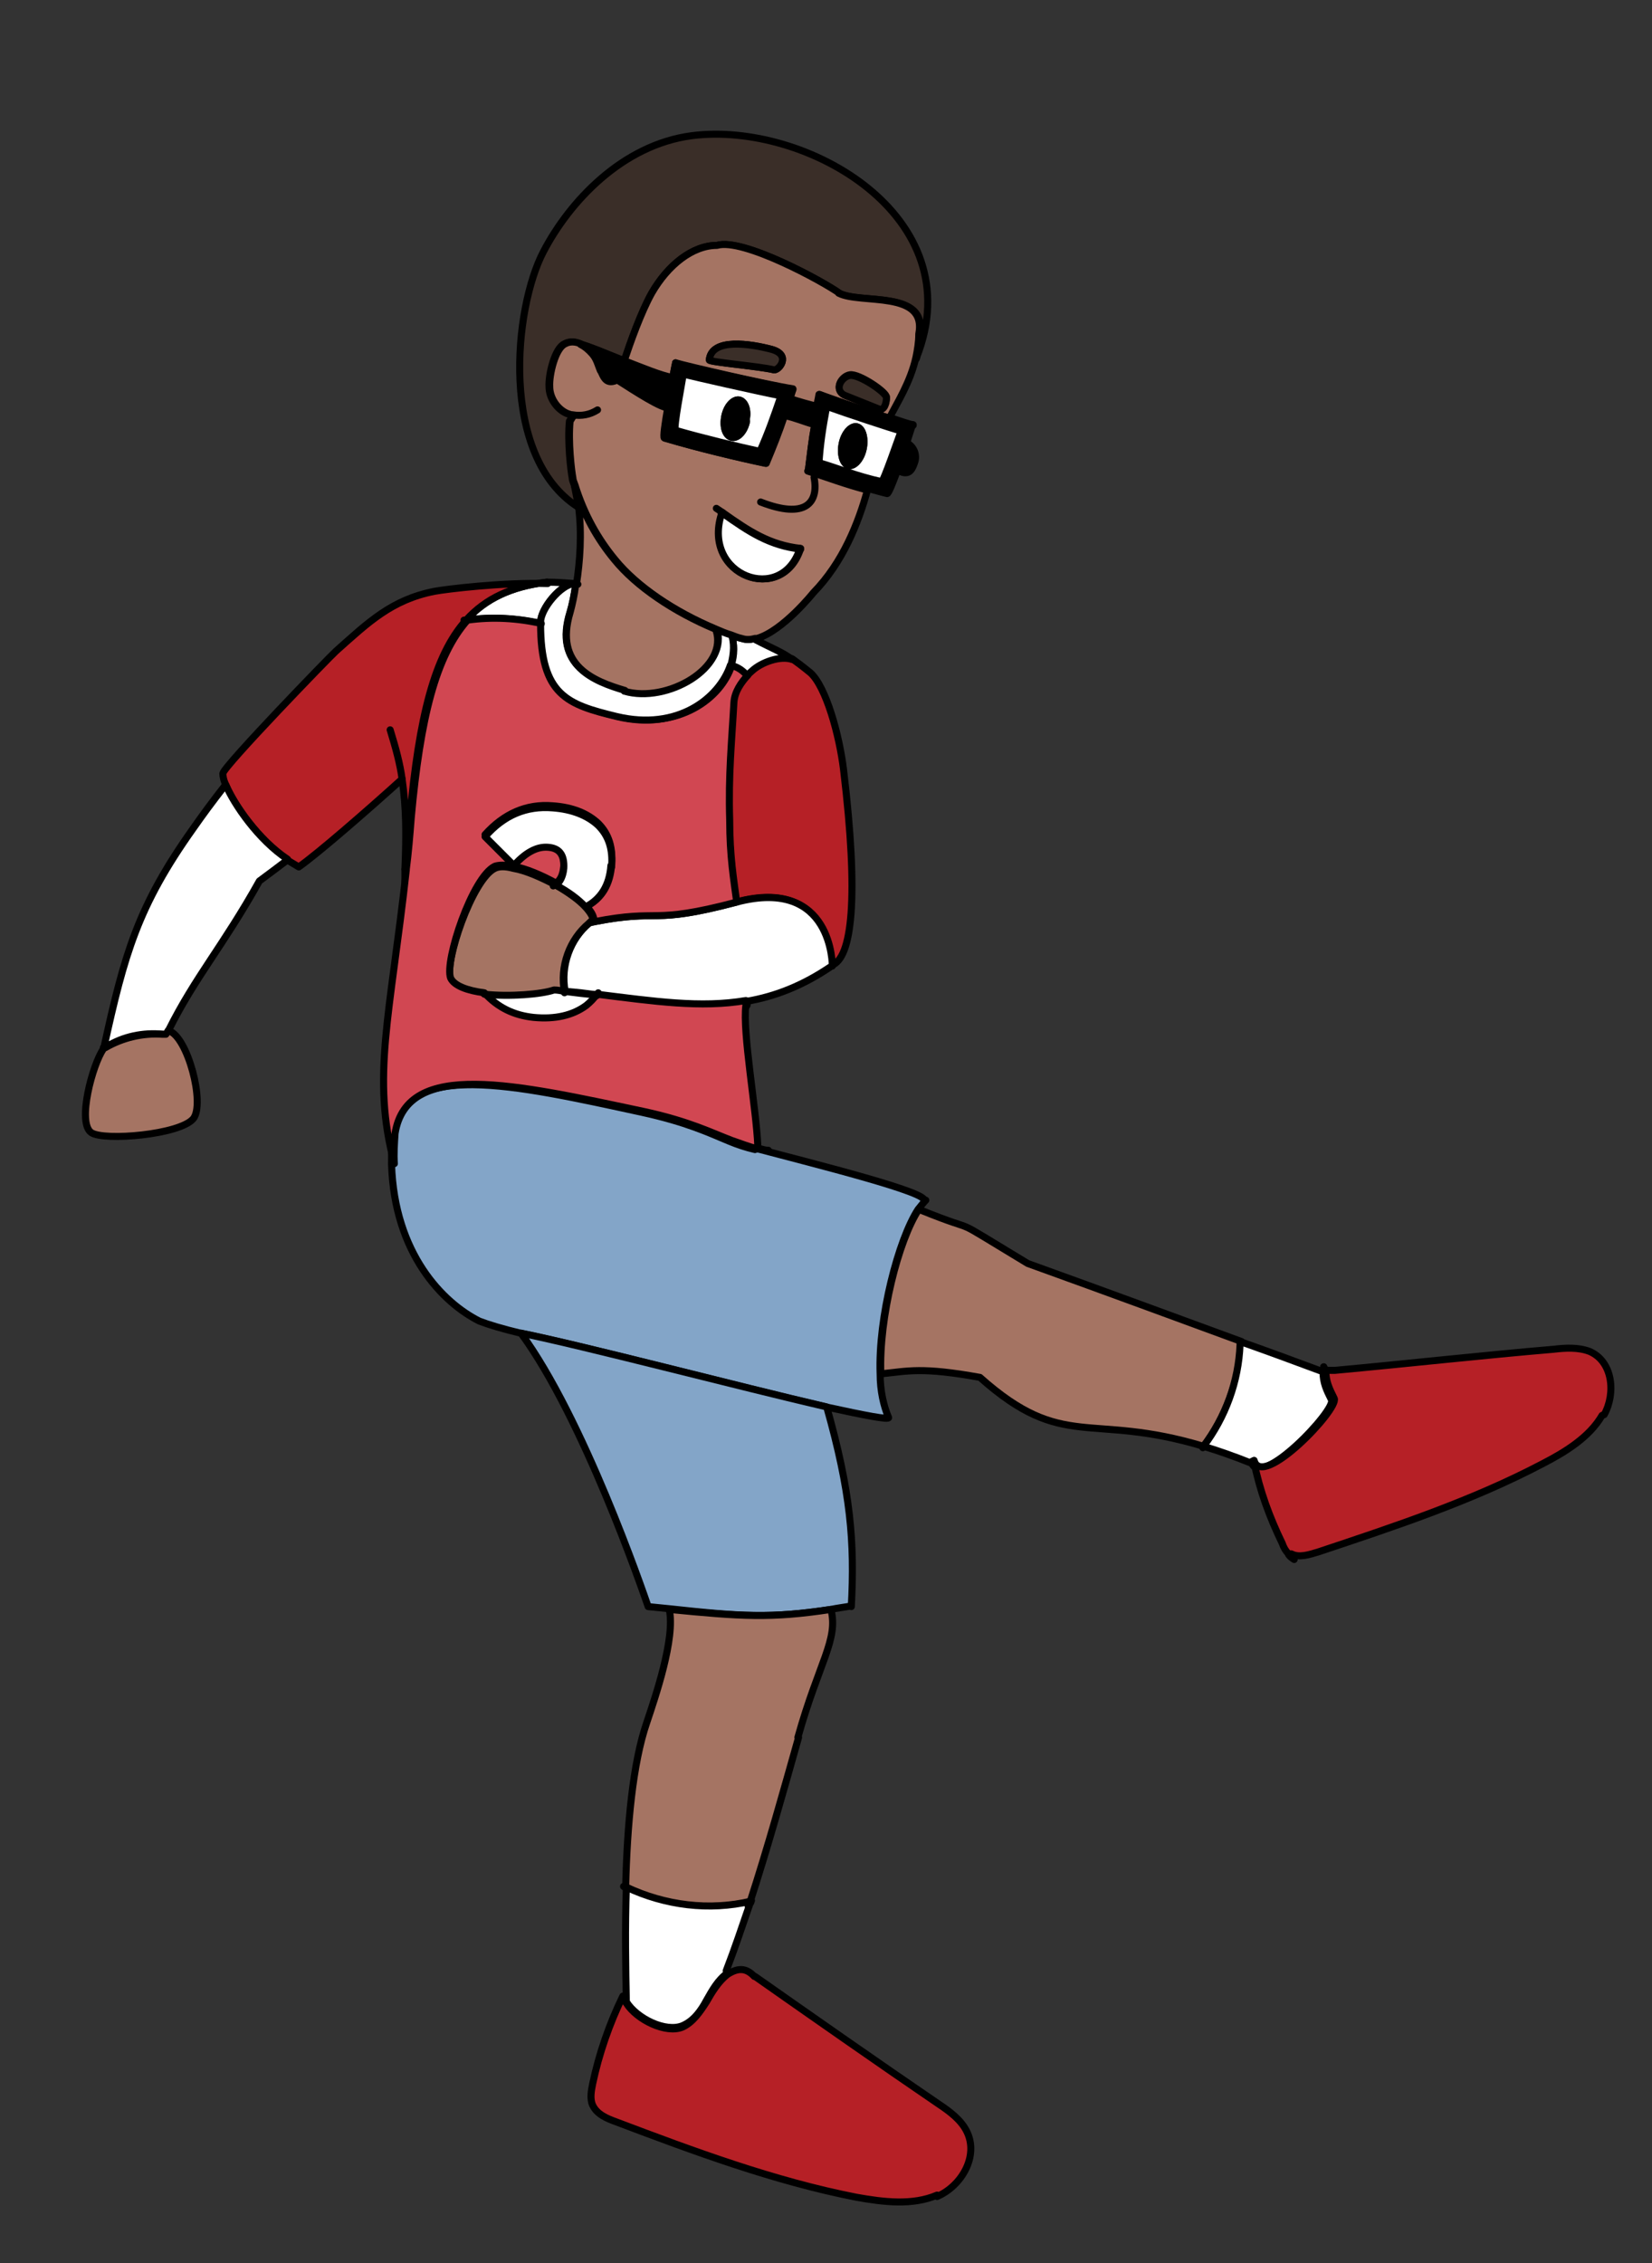 <?xml version="1.0" encoding="UTF-8"?><svg id="usa" xmlns="http://www.w3.org/2000/svg" width="235" height="321.9" viewBox="0 0 235 321.9"><rect x="0" y="0" width="235" height="321.9" fill="#333333" stroke="none"/><defs><style>.cls-1{fill:#3a2e28;}.cls-1,.cls-2,.cls-3,.cls-4,.cls-5,.cls-6,.cls-7,.cls-8{stroke:#000;stroke-linecap:round;stroke-linejoin:round;}.cls-2{fill:#83a5c8;}.cls-3{fill:#b62026;}.cls-4{fill:#d14752;}.cls-5{fill:#a57463;}.cls-6{fill:#fff;}.cls-7{fill:none;}</style></defs><path class="cls-6" d="M81.7,83c-1.9,0-4.8,3.5-4.8,5.5v.2c-3.5-.8-7.1-1-10.6-.5,2.8-3.1,6.5-4.8,11.5-5.4h0c1.4,0,2.7.1,3.9.2Z"/><path class="cls-3" d="M77.8,82.8c-5,.6-8.7,2.3-11.5,5.4-4.5,5-6.7,13.8-8,28.1-.2,2.6-.5,5-.7,7.3.2-4.8.2-8.6-.4-12.8h0c-5.2,4.7-12,10.6-14.7,12.5-.5-.3-1-.6-1.5-.9-4.2-2.9-7.6-7.8-8.8-10.6-.4-.8-.5-1.4-.5-1.8.2-1.1,15.3-16.7,16.1-17.4,4.6-4.1,7.9-7.3,14-8.5,1.6-.3,9.7-1.3,16.1-1.1Z"/><path class="cls-6" d="M40.9,122.3h0c-1.7,1.3-2.4,1.8-4,3-5.2,9.3-9.1,13.6-12.9,21.2,0,.2-.2.4-.3.6h-.5c-2.8-.3-5.7.3-8.1,1.8h-.3c2.9-13.2,4.8-20,12.7-31.1,1.4-2,2.5-3.5,4.6-6.2,1.2,2.8,4.6,7.8,8.8,10.6Z"/><path class="cls-5" d="M27.5,159.1c-1.9,2.3-12.7,3.2-14.5,2-2.1-1.4.2-9.8,1.7-11.9,0,0,0-.2,0-.2h.3c2.4-1.4,5.3-2.1,8.1-1.9h.5c0,0,.2-.3.3-.5h.1c2.7.8,5.2,10.4,3.5,12.5Z"/><path class="cls-3" d="M118.3,137.4s0-12.8-13.6-9.1c-.4-3.1-.9-6.4-1-11.7-.2-6.3.3-11.1.6-16.7,0-1.5.9-2.8,2-3.9.2-.2.4-.5.7-.7,1.3-1.2,4-2.2,5.7-1.6h0c.7.5,1.5,1.1,2.6,2,2.2,2,4.1,8.8,4.7,13.8,2.2,18.3,1.2,26.8-1.7,27.8Z"/><path class="cls-7" d="M107.6,91c0,0-.1,0-.2,0"/><path class="cls-6" d="M118.3,137.4c-4.1,2.8-8,4.3-12,5,0,0-.1,0-.1,0h0c-6.4,1.1-13.1.2-21.2-.9-1.5-.2-3-.4-4.6-.5-.7-3.6.7-7.5,3.5-9.8.2,0,.4,0,.6-.1,9.7-1.9,7.8.5,20.3-2.8,13.7-3.6,13.6,9.1,13.6,9.1Z"/><path class="cls-7" d="M83.8,131.3s-.1,0-.2,0"/><path class="cls-7" d="M56.2,166.6c-.1-.4-.2-.7-.3-1.1"/><path class="cls-5" d="M84.4,131h-.3c0,.1-.2.2-.3.3-2.8,2.3-4.2,6.2-3.5,9.8-.5,0-1-.1-1.5-.2-1.8.6-6.3,1-9.9.6h0c-2.4-.3-4.3-.9-4.8-2.1-1-2.4,3.1-14.4,6.3-15.9.6-.3,1.5-.3,2.6,0,1.8.3,4,1.3,6.1,2.4,1.7,1,3.3,2.1,4.2,3.1.6.7,1.1,1.4,1.1,2Z"/><path class="cls-7" d="M106.3,142.7c0,.1,0,.3-.1.4"/><path class="cls-7" d="M57.6,123.7c0,.6,0,1.2,0,1.8"/><path class="cls-7" d="M57.2,110.8c-.3-2.2-.9-4.4-1.7-7"/><path class="cls-2" d="M131.7,170.7c-.3.3-.7.8-1.1,1.3h0c-2.8,4.3-5.7,15.4-5.4,23.4,0,2.4.5,4.6,1.2,6.2.2.4-3.4-.3-8.9-1.5-12.5-2.9-34.5-8.7-43.5-10.5-2.5-.6-4.5-1.2-5.8-1.7-5.2-2.6-12.1-9.6-12.5-22.3h0c0-1.4,0-2.8.1-4.3,1.7-10.6,17.1-7.1,35.5-3.1,6.4,1.4,9.5,2.9,12.4,4.1,1.2.5,2.4.9,3.7,1.2v-.2c8.3,2.2,25.2,6.4,24,7.5Z"/><path class="cls-7" d="M107.8,163.2c-1.6-.4-3-.8-3.7-1.1"/><path class="cls-2" d="M121.1,228.4c-1,.2-2,.3-2.9.5-8.5,1.3-12.9,1-23-.1-1-.1-2-.2-3-.3-.8-2.3-9.2-26.8-18.1-38.9,8.9,1.8,31,7.6,43.5,10.5,3.4,12,4,19.2,3.5,28.4Z"/><path class="cls-5" d="M113.6,247.1c-2.2,7.8-4.4,15.7-6.9,23.4-5.9,1.3-12.2.6-17.7-2,.2-8.8,1-17.7,3-23.5,1.2-3.6,4.1-12,3.2-16.1h0c10.2,1,14.5,1.3,23,0h0c1.1,4.3-1.7,7.5-4.7,18.2Z"/><path class="cls-6" d="M106.7,270.7c-1.1,3.2-2.2,6.5-3.4,9.6l.2.3c-1.4,1-2.2,2.5-3,3.9-.8,1.5-1.8,2.9-3.4,3.6-2.4,1-6.5-1-8-3.4-.1-4.7-.2-10.5,0-16.3,5.5,2.6,11.8,3.4,17.7,2,0,0,0,.2,0,.2Z"/><path class="cls-3" d="M133.3,312.2c-3.5,1.5-7.6,1-11.5.3-11.7-2.3-23-6.5-34.1-10.7-1.4-.5-2.8-1.1-3.4-2.4-.4-.9-.2-2,0-3,.9-4.3,2.4-8.6,4.3-12.5,0,.3.3.7.5,1,1.5,2.4,5.7,4.4,8,3.4,1.5-.7,2.5-2.2,3.4-3.6.8-1.4,1.7-2.9,3-3.9,0,0,0,0,0,0,1.4-.9,2.6-1,3.8.3h.1c8.7,6.1,17.4,12.2,26.2,18.2,1.5,1,3.1,2.2,3.9,3.8,1.8,3.5-.7,7.8-4.2,9.3Z"/><path class="cls-5" d="M176.6,190.8v.4c-.4,5.3-2.3,10.4-5.4,14.5-16.3-4.9-19.9.8-31.8-9.8-8.3-1.5-10.2-.9-14.1-.5-.3-8,2.5-19,5.4-23.4h0c10.1,4.1,2.9.1,15.5,7.7,12.2,4.4,20.3,7.4,30.4,11.1Z"/><path class="cls-6" d="M178.2,207.8c0,0,0,.2,0,.3h-.2c-2.5-1-4.8-1.8-6.8-2.4,3.1-4.1,5-9.2,5.2-14.5v-.4c3.7,1.3,7.5,2.7,11.8,4.3,0,1.6.5,2.6,1.2,4,.7,1.4-10.3,13-11.4,8.8Z"/><path class="cls-7" d="M189.3,195c-.7,0-.9-.4-1-.6"/><path class="cls-7" d="M188.3,194.4s0,0,0,0c0,0,0,.3,0,.6"/><path class="cls-3" d="M227.9,201.3c-1.8,3.1-5.2,5.2-8.5,6.9-10.1,5.3-21,8.9-31.8,12.5-1.3.4-2.8.9-3.9.3h-.4c-.4-.4-.7-.9-.9-1.5-1.8-3.7-3.2-7.5-4-11.5,0,0,0-.2,0-.3,1.1,4.2,12.1-7.3,11.4-8.8-.7-1.4-1.2-2.4-1.2-4,.3,0,.6,0,1,0,0,0,.2,0,.3,0,9.8-.9,21.6-2.2,31.1-3,1.7-.2,3.5-.3,5.1.3,3.3,1.4,3.8,5.9,2.1,9Z"/><path class="cls-7" d="M184.1,221.8c-.3-.2-.6-.4-.8-.7"/><path class="cls-6" d="M84.9,141.6c-.4.6-.9,1.1-1.5,1.6-1.9,1.4-4.4,2-7.5,1.7-2.8-.2-5.1-1.4-7-3.5,3.6.4,8.2,0,9.9-.6.5,0,1,.1,1.5.2,1.6.2,3.1.4,4.6.5Z"/><path class="cls-4" d="M107.8,163.2v.2c-1.3-.3-2.5-.8-3.7-1.2-2.9-1.1-6-2.7-12.4-4.1-18.4-3.9-33.8-7.5-35.5,3.1-.1,1.5-.2,2.9-.1,4.3-3.3-12.3-.6-21,1.7-41.8,0,0,0,0,0-.1.3-2.3.5-4.7.7-7.3,1.3-14.3,3.5-23,8-28.1,3.5-.5,7.1-.3,10.6.5,0,10.3,3.8,11.5,10.8,13.2,8.7,2,14.7-2.6,16.2-7.3h.2c.8.3,1.6.8,2.1,1.4h0c-1,1.1-1.9,2.4-2,3.9-.3,5.5-.8,10.3-.6,16.7,0,5.3.6,8.6,1,11.7-12.5,3.3-10.6.9-20.3,2.8-.2,0-.4,0-.6.1,0,0,.2-.1.3-.2h.3c0-.7-.4-1.4-1.1-2.1,2.2-1.1,3.4-3.1,3.6-5.9.2-2.5-.4-4.4-1.9-5.9-1.5-1.4-3.6-2.3-6.5-2.5-3.7-.3-6.9,1.1-9.6,4.1l4.1,4.1c1.7-1.9,3.3-2.7,4.8-2.6,1.7.1,2.4,1.1,2.3,3-.1,1.2-.5,2-1.1,2.4-2-1.1-4.3-2.1-6.1-2.4-1.1-.2-2-.2-2.6,0-3.2,1.5-7.2,13.5-6.3,15.9.5,1.1,2.4,1.8,4.8,2.1h0c1.9,2.1,4.2,3.2,7,3.5,3.1.3,5.6-.3,7.5-1.7.6-.5,1.1-1,1.5-1.6,8.1,1,14.8,2,21.2.9h0v.7c-.5,3.8,1.5,14.8,1.7,20Z"/><path class="cls-7" d="M109.3,163.6c-.5,0-1-.2-1.5-.3"/><path class="cls-6" d="M112.7,93.8h0c-1.7-.6-4.4.4-5.7,1.6-.2.2-.5.4-.7.7h0c-.6-.7-1.3-1.2-2.1-1.4h-.2c.5-1.6.5-3.1,0-4.4.5.2,1,.4,1.5.5.6.2,1.2.2,1.9,0,0,0,0,0,.1,0v.2c2.5,1.3,3.7,1.7,5.2,2.8Z"/><path class="cls-6" d="M103.9,94.6c-1.6,4.7-7.5,9.4-16.2,7.3-7-1.7-10.8-3-10.8-13.2v-.2c0-1.9,2.9-5.4,4.8-5.5,0,0,.2,0,.2,0-.2,1.6-.5,3-.8,4-2.4,7.6,3.3,9.8,7.8,11.1,6.1,1.8,15-3.4,13-8.8h0c.7.3,1.4.6,2.1.8.5,1.3.4,2.8,0,4.4Z"/><path class="cls-7" d="M82,83c0,0-.2,0-.3,0"/><path class="cls-7" d="M77,88.7s0,0,0,0"/><path class="cls-7" d="M66.3,88.2c0,0-.2,0-.3,0"/><path class="cls-7" d="M106.4,271l.3-.4c0,0,.1-.2.2-.3,0,0,0,0-.1,0"/><path class="cls-7" d="M89,268.4c-.1,0-.2,0-.3-.1"/><path class="cls-7" d="M171.3,205.7c0,0-.1.1-.2.2"/><path class="cls-1" d="M130.8,47.5c1.2-6.3-8.3-4.2-11.4-5.8-2.2-1.6-13.7-7.9-17.4-6.8-3.5,0-7,2.8-9.3,6.8-1.5,2.7-3,6.9-3.9,9.6-2.5-1-4.9-2-6.3-2.4-.7-.3-1.5-.4-2.2,0-1.4.6-2.3,4.4-2.2,6.1,0,1.6,1.1,3.2,2.5,3.8.3.1.6.2.9.3l-.5.8c-.3,2.9.2,7.1.4,8.1,0,.3.2.7.3,1,.2,1,.4,2.1.6,3.1h-.1c-11.2-7.2-9.1-28.3-4.9-36.3,3.7-7.1,11.2-15.2,21.1-16.5,16.3-2.1,39.9,11.5,32,31.5.2-1,.4-2.1.4-3.3Z"/><path class="cls-7" d="M130.4,50.8c0,0,0,.2-.1.3"/><path class="cls-5" d="M115,66.8c.3-2.4.5-4.3.9-6.4h0c-1.5-.4-2.8-1-4.3-1.3-.8,2.4-1.6,4.4-2.6,6.8-3.8-.8-9.9-2.2-14.4-3.6-.2,0,0-2.1.5-4.4h0c-1,.1-4.7-2.3-7.2-3.9-1.6.8-2-.2-2.5-1.4-.3-.7-.5-1.6-1.1-2.3-.5-.6-1.1-1.1-1.7-1.4-.7-.3-1.5-.4-2.2,0-1.4.6-2.3,4.4-2.2,6.1,0,1.6,1.1,3.2,2.5,3.8.3.1.6.2.9.3l-.5.8c-.3,2.9.2,7.1.4,8.1,0,.3.2.7.3,1,1.3,4.2,3.3,7.7,5.7,10.6,3.1,3.8,8.4,7.4,14.4,9.9.7.3,1.4.6,2.1.8.5.2,1,.4,1.5.5.6.2,1.2.2,1.9,0,0,0,0,0,.1,0,0,0,.2,0,.2,0,3.7-1.1,8-6.5,8-6.5,4.2-4.3,6.4-9.9,7.7-14.6-3.1-.8-5.7-1.8-8.5-2.7ZM102.6,73.1l.2-.2c3.8,2.7,6.7,4.6,11.1,5.1-2.6,8.1-13.9,3.9-11.2-4.8Z"/><path class="cls-6" d="M113.8,78c-2.6,8.1-13.9,3.9-11.2-4.8l.2-.2c3.8,2.7,6.7,4.6,11.1,5.1Z"/><path class="cls-7" d="M123.8,68.6c0,.3-.2.6-.3.9"/><path class="cls-5" d="M119.4,41.7c-2.2-1.6-13.7-7.9-17.4-6.8-3.5,0-7,2.8-9.3,6.8-1.5,2.7-3,6.9-3.9,9.6,2.6,1,5.2,2.1,6.9,2.4h0c.2-1,.3-1.8.4-2,1.8.5,13,3,16.7,3.7-.2.5-.3,1-.5,1.5,1.2.4,2.6.8,3.9,1.1,0-.6.2-1.2.3-1.9,2.3.8,6.8,2.4,10,3.4,1.1-2.2,3-5.1,3.8-8.7.2-1,.4-2.1.4-3.3,1.2-6.3-8.3-4.2-11.4-5.8ZM110.1,52.6c-2-.5-9.2-1.1-9.2-1.4.3-3.2,5.9-2.3,8.9-1.5,2.8.8,1,3,.3,2.9ZM125.1,58.1c-.5-.2-4.5-1.8-5-2-1.5-.8-.4-2.6.8-2.8,1.3-.2,5.3,2.5,5.2,3.2,0,.7-.3,1.8-1,1.6Z"/><path class="cls-7" d="M126.6,59.5c0,.1-.1.3-.2.4"/><path class="cls-7" d="M115.8,67.9c.7,3.6-1.2,6-7.6,3.5"/><path class="cls-7" d="M102.8,72.9c-.3-.2-.6-.4-.9-.6"/><path class="cls-5" d="M88.9,98.2c-4.4-1.3-10.1-3.5-7.8-11.1.3-1.1.6-2.4.8-4,0,0,.2,0,.3,0,0,0-.2,0-.2,0,.5-3.2.8-7.2.3-11-.1-1.1-.3-2.1-.6-3.1,1.3,4.2,3.3,7.7,5.7,10.6,3.1,3.8,8.4,7.4,14.4,9.9h0c2,5.4-6.9,10.6-13,8.8Z"/><path class="cls-7" d="M82,83s0,0,0,0"/><path class="cls-7" d="M81.5,59c1.2.2,2.4,0,3.5-.7"/><path class="cls-1" d="M110.1,52.6c-2-.5-9.2-1.1-9.2-1.4.3-3.2,5.9-2.3,8.9-1.5,2.8.8,1,3,.3,2.9Z"/><path class="cls-1" d="M126.1,56.6c0,.7-.3,1.8-1,1.6-.5-.2-4.5-1.8-5-2-1.5-.8-.4-2.6.8-2.8,1.3-.2,5.3,2.5,5.2,3.2Z"/><path class="cls-7" d="M128.2,61.2s0,0,0,0"/><path class="cls-7" d="M129.9,60.5h0s0,0,0,0c0,0,0,0,0,0"/><path class="cls-8" d="M126.6,59.5c-3.2-1-7.7-2.5-10-3.4-.1.6-.2,1.3-.3,1.9-.2.9-.3,1.6-.4,2.4-.4,2.2-.6,4.1-.9,6.4,2.8.9,5.4,1.8,8.5,2.7.9.2,1.8.5,2.7.7.2,0,.8-1.5,1.5-3.4.5-1.3,1-2.7,1.3-3.9.4-1.2.7-2.2.8-2.5-.5-.1-1.7-.5-3.2-1ZM128.2,61.3h0c-.3.8-2.5,7.3-2.8,7.2-3.7-.8-5.9-1.8-8.9-2.7.3-2.8.6-4.8,1.1-8,2.9,1,9.2,3.2,10.6,3.5,0,0,0,0,0,0,0,0,0,0,0,0Z"/><path class="cls-6" d="M117.6,57.8c-.6,3.2-.9,5.2-1.1,8,3,.9,5.3,1.9,8.9,2.7.3,0,2.5-6.5,2.8-7.2-1.5-.4-7.8-2.5-10.6-3.5ZM122.8,63.8c-.3,1.5-1.3,2.6-2.1,2.4-.8-.2-1.2-1.6-.9-3.1.3-1.5,1.3-2.6,2.1-2.4.8.2,1.2,1.6.9,3.1Z"/><path class="cls-8" d="M122.8,63.8c-.3,1.5-1.3,2.6-2.1,2.4-.8-.2-1.2-1.6-.9-3.1.3-1.5,1.3-2.6,2.1-2.4.8.2,1.2,1.6.9,3.1Z"/><path class="cls-7" d="M129.9,60.4s0,0,0,0"/><path class="cls-7" d="M96.1,51.6s0,0,0,0c0,0,0,0,0,0,0,0,0,0,0,0"/><path class="cls-8" d="M96.1,51.6c0,.2-.2,1-.4,2-.2,1.2-.5,2.8-.7,4.3-.4,2.3-.7,4.3-.5,4.4,4.5,1.3,10.5,2.8,14.4,3.6,1-2.5,1.8-4.4,2.6-6.8.2-.7.5-1.5.8-2.3.2-.5.3-1,.5-1.5-3.8-.6-15-3.2-16.7-3.7ZM108.1,64.2c-3.2-.7-8.2-1.9-12-3-.4,0,1-7.2,1.1-8h0q0-.1,0,0c1.5.4,10.8,2.5,13.9,3.1-1.1,3.2-1.8,5.2-3,7.9Z"/><path class="cls-6" d="M97.2,53.2c-.1.8-1.5,7.9-1.1,8,3.8,1.1,8.8,2.3,12,3,1.2-2.7,1.9-4.7,3-7.9-3.1-.6-12.4-2.7-13.9-3.1ZM106.2,59.9c-.3,1.5-1.3,2.5-2.1,2.3-.9-.2-1.3-1.5-1-3,.3-1.5,1.3-2.5,2.1-2.3.8.2,1.3,1.5.9,3Z"/><path class="cls-8" d="M106.2,59.9c-.3,1.5-1.3,2.5-2.1,2.3-.9-.2-1.3-1.5-1-3,.3-1.5,1.3-2.5,2.1-2.3.8.2,1.3,1.5.9,3Z"/><path class="cls-8" d="M95.8,53.7c-.2,1.2-.5,2.8-.7,4.3h0c-1,.1-4.7-2.3-7.2-3.9-1.2-.8-2.1-1.3-2.5-1.4-.3-.7-.5-1.6-1.1-2.3-.5-.6-1.1-1.1-1.7-1.4,1.4.3,3.8,1.4,6.3,2.4,2.6,1,5.2,2.1,6.9,2.4h0Z"/><path class="cls-8" d="M130.1,65.8c-.4,1.2-.9,1.9-2.4,1.1.5-1.3,1-2.7,1.3-3.9,1,.5,1.5,1.7,1.1,2.8Z"/><path class="cls-7" d="M127.7,66.8c-.2-.1-.5-.3-.8-.5"/><path class="cls-7" d="M128.6,62.8c0,0,.1,0,.2,0,0,0,.2,0,.2.1"/><path class="cls-8" d="M116.3,57.9c-.2.9-.3,1.6-.4,2.4h0c-1.5-.4-2.8-1-4.3-1.3.2-.7.5-1.5.8-2.3,1.2.4,2.6.8,3.9,1.1Z"/><path class="cls-7" d="M112.4,56.8s0,0,0,0"/><path class="cls-7" d="M111.6,59.1c0,0-.1,0-.2,0"/><path class="cls-7" d="M80.3,141.2s0,0,0-.1"/><path class="cls-7" d="M68.9,141.4c0,0-.1-.1-.2-.2"/><path class="cls-7" d="M85.1,141.2c0,.1-.2.2-.2.4"/><path class="cls-6" d="M86.9,123.1c-.2,2.9-1.5,4.8-3.6,5.9-1-1.1-2.5-2.2-4.2-3.1.6-.5,1-1.3,1.1-2.4.1-1.9-.6-2.9-2.3-3-1.5-.1-3.1.7-4.8,2.6l-4.1-4.1c2.7-3.1,5.9-4.4,9.6-4.1,2.8.2,5,1.1,6.5,2.5,1.5,1.5,2.1,3.4,1.9,5.9Z"/><path class="cls-7" d="M79,125.8c0,0-.2.1-.3.2"/></svg>